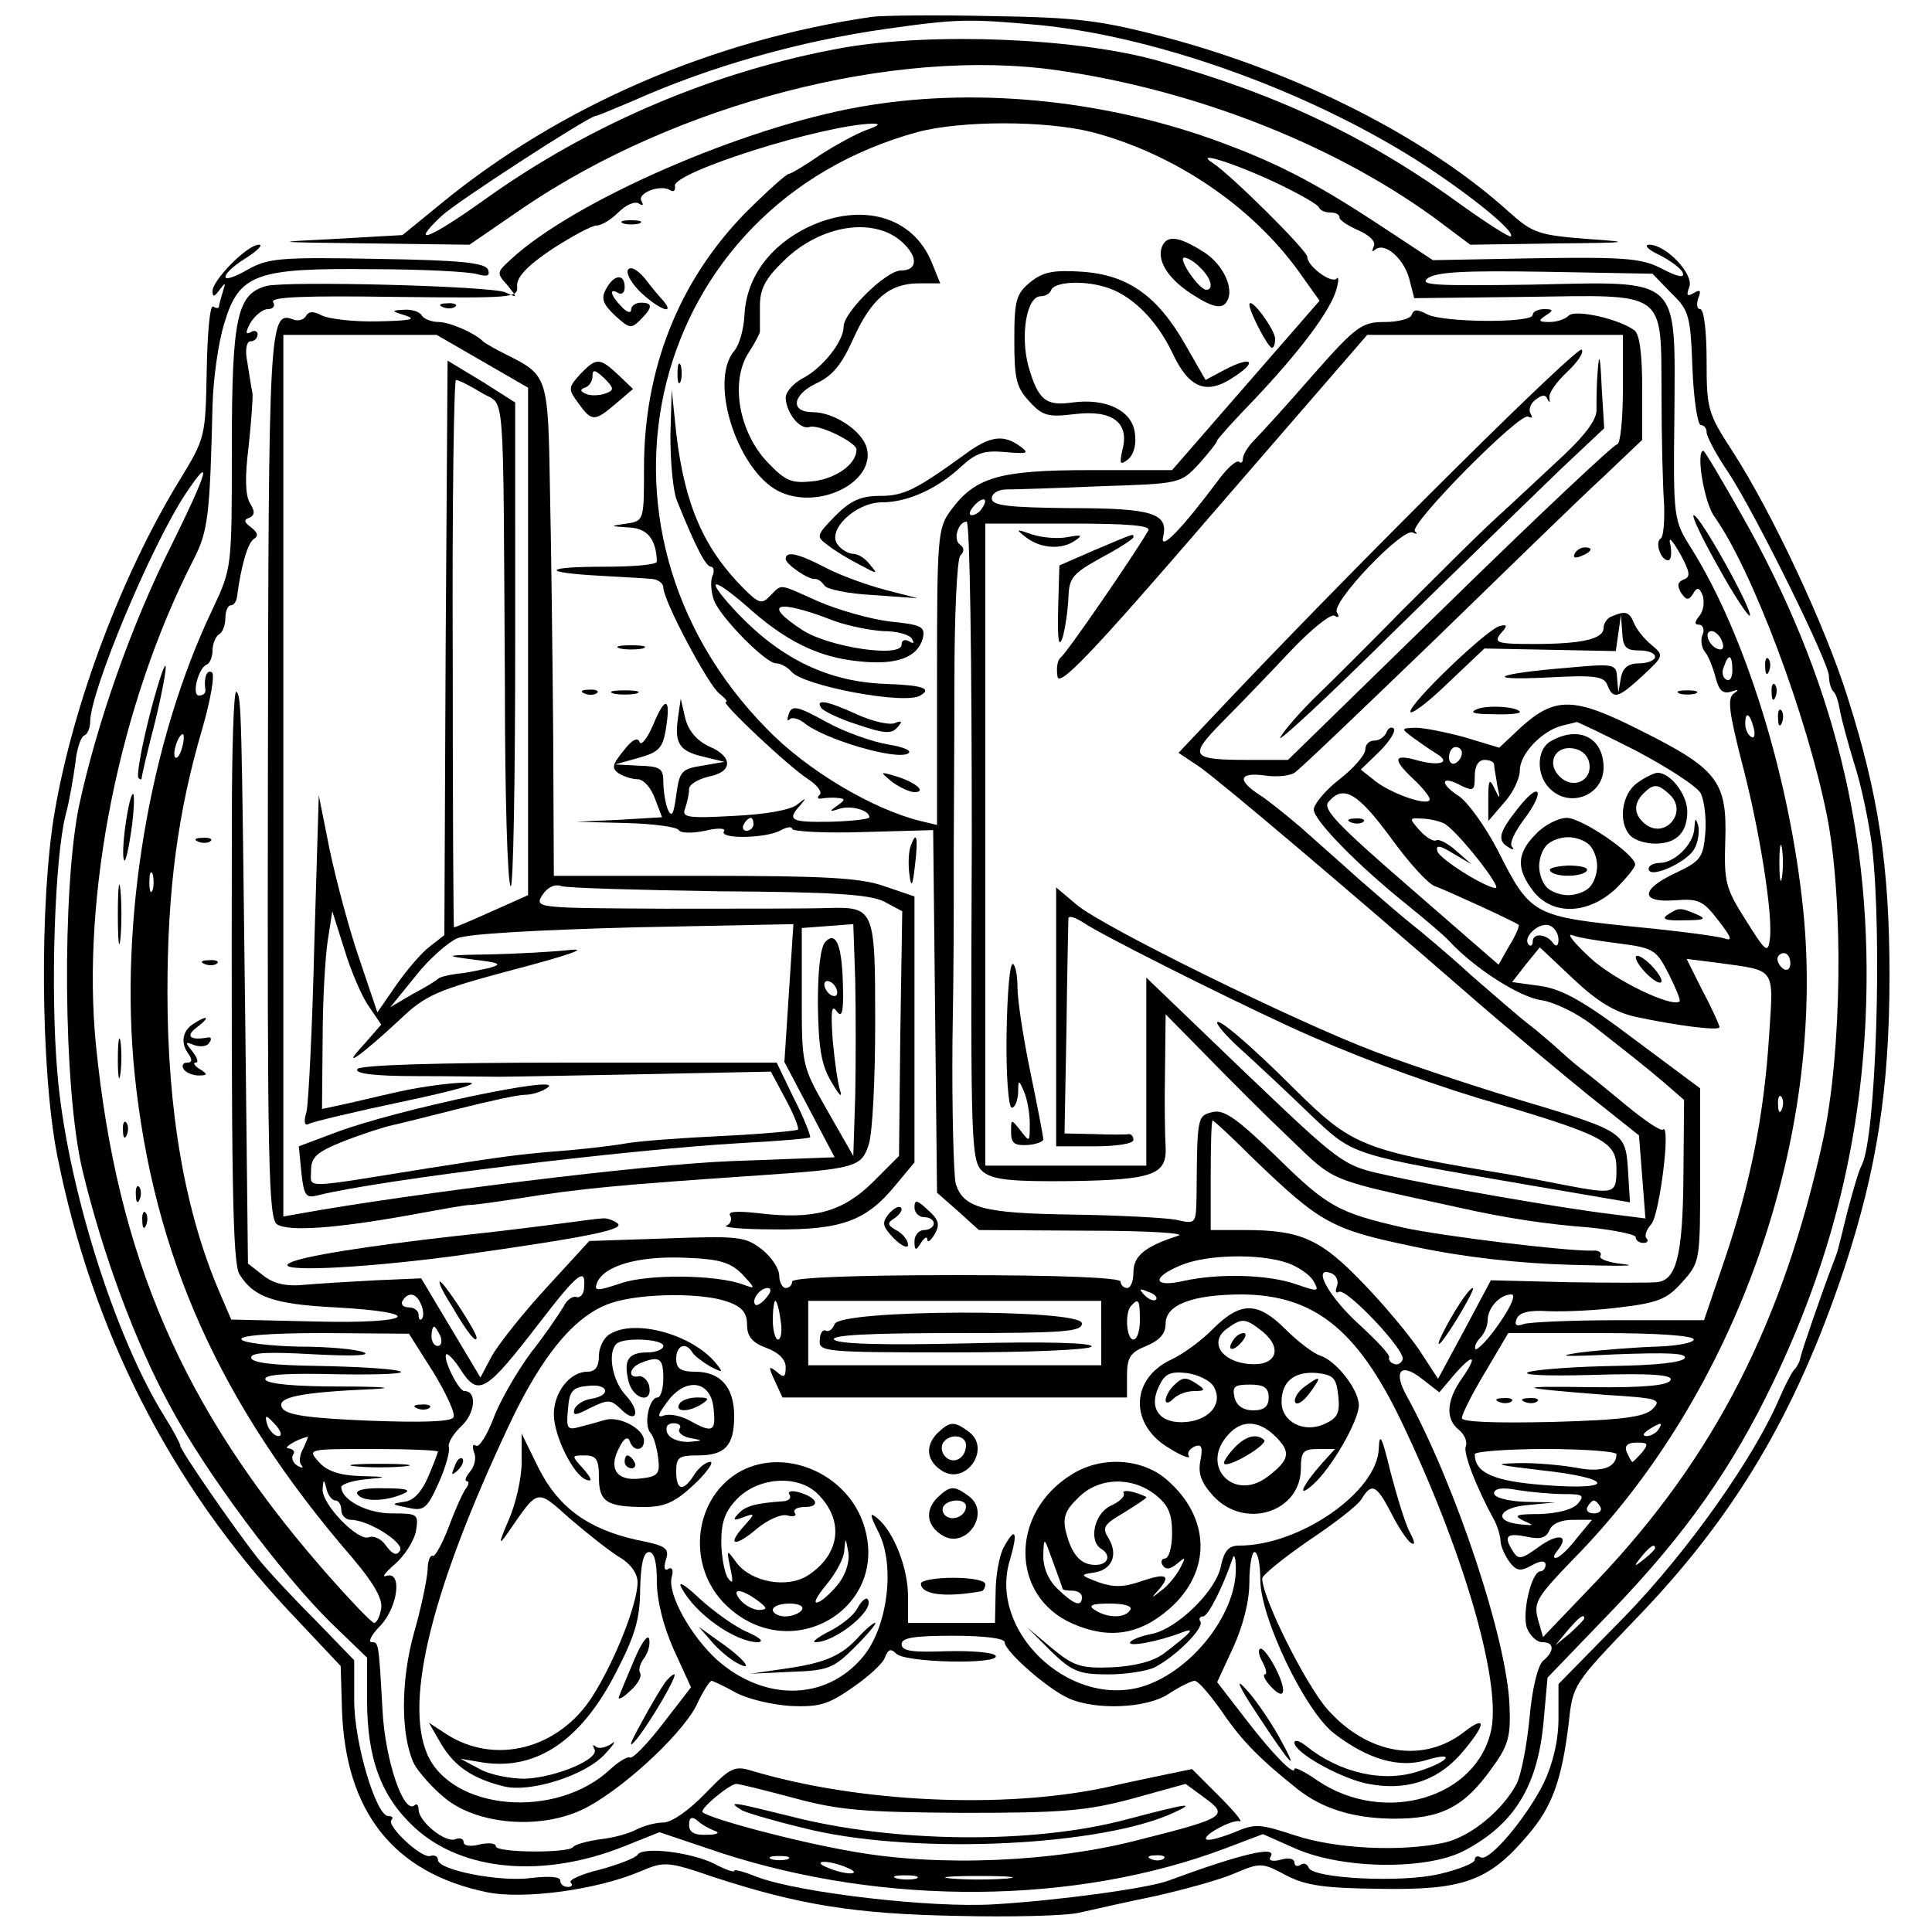 <svg version="1.0" xmlns="http://www.w3.org/2000/svg" viewBox="0 0 300 300">
    <path
        d="M135.5 2.6c-24.9 3.6-48.6 13.9-67 29l-6 4.9-10.5.6c-10.1.5-10 .5 5.2.7l15.7.2 8.3-5.7c23.8-16.2 57.7-25 82.9-21.4 21.8 3.1 44 11.9 59.8 23.8l4.4 3.3 13.1-.2c11.9-.1 12.3-.2 5-.7-7.5-.6-8.4-.9-12.1-4.2-12.7-11.5-32.6-21.6-53.3-27.1-10-2.6-13.5-3.1-27-3.3-8.5-.2-16.8-.1-18.5.1zm26 1.3c16.8 1.7 38 8.9 54.9 18.8 8.5 4.9 19.1 13.1 18.2 14-.2.2-3.5-1.9-7.3-4.6-14.8-10.8-28.9-17.5-47.6-22.7-12.5-3.5-34.8-4.4-48.7-2-19.6 3.5-39.2 11.7-55.9 23.7-8.4 6-11.7 7.3-6.5 2.4C71.1 31.2 91.5 18 92.5 18c.3 0 2.8-1.1 5.7-2.3 12.1-5.4 25.9-9.3 39.3-11.2 11.3-1.6 12.9-1.6 24-.6z"
        class="svg-elem-1" />
    <path
        d="M133.5 16.6c-18.2 3.2-44.4 14.6-54.2 23.7-2.2 2-2.2 2.1-.5 4 1.6 2 1.6 2-.3 1.1-2.3-1-33.7-1.8-37.1-1-4.6 1.2-5.4 4.9-5.4 25.2 0 18.5 0 18.6-2.9 24.8-9.9 20.6-14.6 48.6-12.2 72.3 2.9 28.3 13.3 51.5 33.9 75.3 3.2 3.8 4.6 6.2 4.4 7.7-.2 1.3-.7 2.3-1.1 2.3-.4 0-4.1-3.9-8.2-8.6-21.6-24.9-31.7-48.3-35-81.1-2.3-23.2 3.6-52.9 15.2-75.5C32.3 82.5 32.6 80 33 63c.1-4.1.9-9.8 1.8-12.7 2.3-7.8 4.9-8.7 23-8.5 7.9 0 15.3.4 16.4.8 1.5.4 1.9.2 1.6-.7-.4-1.1-4.2-1.5-17.2-1.7-15.3-.3-17-.1-20.2 1.7C36.5 43 35 43.5 35 43c0-.6 1.5-1.9 3.3-3 1.7-1.1 2.6-2 1.9-2-1.8 0-7.2 5.5-7.2 7.2 0 1 .3.9 1.1-.2.9-1.2 1-1.2.5.3-.3 1-.6 2.1-.6 2.3 0 .3-.4.3-.9 0s-.9 4.1-1 9.9c-.2 10.4-.2 10.5-4.3 17.2-8.9 14.6-16.4 34.5-19.3 51.3-2.4 13.9-2.2 40.4.4 53.5 5.4 27.1 17.5 50.9 35.9 70.6l8.1 8.6.2 6.7c.5 15.9 8 25.4 22.4 28.4 5.6 1.2 17.1-.3 23.9-3.2 3.8-1.6 4.2-1.6 11.5.9 13.2 4.3 21.8 5.7 37.7 6 8.3.2 16.9 0 19-.5 2.2-.5 7.5-1.7 11.9-2.6 4.4-1 9.9-2.5 12.2-3.5 4-1.7 4.3-1.7 8 .3 3.1 1.6 5.9 2 14.8 2.1 12.7.2 16.7-1.2 22.7-8.3 3.8-4.4 5.3-8.5 6.4-17.5.6-5.9.8-6.1 10.3-16 15.5-16 25-32.1 32.5-54.6 5-15.2 7-27.7 7-45.4 0-17-1.7-28.1-6.5-43.2-3.5-11.2-11.8-28.8-17.8-38.1-3.9-6-4.1-6.6-4.1-14.2 0-4.5-.4-8-1-8-.5 0-.6-.7-.3-1.7.5-1.2.3-1.4-.7-.8-1 .6-1.2.4-.7-.9.8-2-3.6-6.6-6.2-6.6-.9 0-.2.8 1.6 1.6 1.7.9 3.4 2.1 3.6 2.8.3.8-.8.6-3.1-.6-3.2-1.7-5.7-1.9-19.7-1.7l-16 .3-8.5-5.6c-10.2-6.7-16.1-9.7-25.8-13.2-17.5-6.2-37.3-8.1-54.7-5zm1 3.6c-1.6.6-4.9 2.4-7.2 3.9-2.3 1.6-4.5 2.9-4.8 2.9-.4 0-3.5 2.8-6.9 6.2C105.4 43.7 100 57.3 100 72.6c0 8.2 0 8.3-2.7 8.7-2.7.4-2.7.4.3.6 2.9.1 4.3 1.8 4.4 5.3 0 .5-3.7.8-8.2.8-9.5 0-9.9.9-.7 1.4 3.5.2 7.2.4 8.2.5.9.1 1.7.7 1.7 1.3 0 2.1 7 15.2 8.7 16.5.9.7 1.4 1.3 1 1.3-.9 0 9.7 10 12.8 12 1.4.9 2.2 2 1.8 2.4-.5.4-.3.7.2.6.6-.1 1.7-.2 2.5-.1 1.3.1 1.3.3 0 1.2-1.3.9-1.2 1 .3.5 1.8-.6 4.7.2 4.7 1.3 0 .3-2.7.6-6 .7-6.2.1-6.9-.2-4.7-2.6 1-1.2.9-1.2-.6 0-1.1.8-5.1 1.5-9.9 1.7-7.2.4-8 .2-7.4-1.2.3-.9.6-2.2.6-3 0-.7 1.4-1.5 3-1.9 3.8-.7 3.9-3.1.1-4.7-1.9-.9-3.2-2.4-3.7-4.4l-.7-3-.4 2.8c-.6 4.1.1 5.3 3.9 6.2l3.3.8-3.5.6c-3.2.5-3.5.9-4 4.6-.4 3-.7 3.5-1.3 2.2-.4-1-.7-3-.7-4.3 0-2.1-.5-2.4-3.7-2.5l-3.8-.2 3.6-1c3.2-.9 3.8-1.5 4.3-4.5.8-5-.1-5.2-2-.6-.9 2.1-1.9 3.3-2.1 2.6-.3-.8-1.2-.3-2.5 1.4-1.7 2.1-1.9 2.7-.7 3.5.8.5 2.1.9 2.9.9.9 0 2.1 1.3 2.7 3l1.1 2.9-6.7.4-6.6.3 7.7.2c4.2.1 7.9.6 8.2 1.1.3.5 2.1.5 4.1.1 2-.5 3.3-.4 2.9.1-.7 1.2 6.3 1.1 8.7-.1 1-.6 1.9-.7 1.9-.3 0 .4 4.9.7 11 .5l10.9-.3.3 28.1.3 28.2 3.3 2.9 3.2 2.9 16.8.1c9.6 0 15.6.4 14.1.8-5 1.6-6.9 3.1-6.9 5.6 0 1.4-.4 2.5-1 2.5-.5 0-1-.5-1-1 0-.6-9.2-1-25.5-1s-25.5.4-25.5 1c0 .5-.4 1-1 1-.5 0-1-.9-1-1.9 0-1.1-1.2-2.9-2.7-4.1-2.6-2-3.6-2.1-14.8-1.7l-12 .4-6.6 7.2c-3.6 3.9-7.4 8.7-8.5 10.6l-1.8 3.4-4.6-7.7-4.6-7.7-7 .3c-3.8.2-8.8.5-11.1.7-3 .3-4.9-.2-6.5-1.5l-2.3-1.8-.4-35.9c-.6-50.6-.6-52.1-1.4-52.9-.4-.4-.7 8.7-.7 20.2-.1 55.9.1 68.6 1.2 70.3 2.2 3.5 5.2 4.6 14.7 5.1 14.7.8 12.3 2.6-3 2.2l-13-.3-1.8-4.2C28.7 188.1 26 172.6 26 154c0-15.8 1.6-27.9 5.4-40.8 1.3-4.5 2-8.5 1.5-8.8-.8-.5-1.3.9-1 2.8 0 .5-.4.8-1 .8-1.2 0-.1-4.3 1.2-4.8.5-.2.9-1.2.9-2.2 0-1 .5-2.2 1-2.5.6-.3 1-1.5 1-2.6 0-1 .4-1.9.8-1.9.5 0 .9-.6 1-1.3.6-4.6 1.6-8.3 2.6-9 .8-.5.6-1-.4-1.8-1.1-.8-1.2-1.2-.3-1.5.9-.4.9-1 .1-2.3-.7-1.2-.8-4-.2-8.7.4-3.8.7-7.6.6-8.4-.2-.8-.5-3-.8-4.8-.4-1.9-.1-3.2.5-3.2s1.1-.5 1.1-1.1c0-.5-.5-.7-1.1-.3-.8.4-.8 0 0-1.5.7-1.1 1.9-2.1 2.7-2.1.8 0 1.2-.5.8-1.1-.4-.8 5-1 18.7-.8 18.6.2 19.4.2 19.2-1.7-.1-1.3 1.5-3.1 5.4-5.7 3.1-2 6.2-3.7 7-3.7.7 0 2.2-.9 3.3-2 1.2-1.2 2.6-1.8 3.2-1.4.6.4.8.3.4-.4-.7-1.2 2.9-2.6 4.4-1.7.6.4.9.1.8-.6-.5-2.1 22.9-9.5 30.7-9.7 1.3 0 1 .3-1 1zm35 .3c12.7 3.3 24.8 11.4 32.2 21.7l3.2 4.5-11.5 13.2L182 73h-12.8c-14.1 0-17.8 1.1-21.6 6.3-2 2.7-2.1 4.2-2.1 25.8v23l-2.5-.6c-7.4-1.8-17.6-7.8-23.9-14.3-31-31.5-18.4-81.3 23.4-92.7 6.8-1.8 19.8-1.8 27 0zm29.3 8.2c3.1 1.5 5.9 3.1 6 3.5.2.5 1 .8 1.8.8s1.4.3 1.4.8c0 .4 1.4 1.3 3 2 1.8.8 2.7 1.8 2.3 2.5-.3.7-.3.9.2.5 1.4-1.3 4.4 1.2 5.3 4.4l.8 3.1 17.3-.2c22.1-.3 21-1.2 21.1 15.3 0 6.6.2 14.3.4 16.9.1 2.6-.1 5-.5 5.3-1 .6 0 3.4 1.1 3.4.5 0 .6-1 .4-2.3-.4-1.5.1-1.1 1.5 1.3 1.5 2.8 1.7 3.6.5 4-.9.4-1 .9-.4 2 .8 1.2 1.2 1.3 1.9.2.6-1.1 1-1 1.5.3.3 1 .1 2.4-.5 3.1-.8 1-.8 1.4-.1 1.4.6 0 .9.7.6 1.5-.4.8-.2 2.1.4 2.8.5.6 1.2 2.4 1.6 3.9.5 2 1.1 2.6 2.4 2.2 1.2-.4 1.3-.3.4.3-1 .8-.7 2.9 1.2 10.4 2.8 10.5 5 24.3 4.4 27.9-.3 2.1-.7 1.7-3.7-3.1-3.2-5-3.4-6-3.2-12.4.3-9.2-1.2-11.1-13.2-17.1-10.3-5.2-13.2-5.3-18.6-.4l-3.3 3.1-5.3-1.6c-2.9-.8-6.4-1.5-7.7-1.5-2.3.1-2.3.1-.3 1.6 1.1.8 2.7 1.9 3.5 2.4 2.4 1.4.6 2-2.8 1.1-3.8-1.1-4.1-.3-.7 2.9 1.4 1.3 2.5 2.7 2.5 3.1 0 1.2-5.6-.7-8.3-2.7l-2.4-1.9 2.9-2.8c1.6-1.6 2.6-3.2 2.2-3.6-.4-.3-.9 0-1.1.6-.3.7-1.1 1.3-1.9 1.3-.8 0-1.4.6-1.4 1.4 0 .8-1.8 2.9-4 4.6-2.2 1.7-4 3.9-4 4.7 0 1.7 7 8.8 14.5 14.8 2.7 2.2 5.7 4.7 6.5 5.6 4 4.3 10.9 8.7 14.3 9.2 2.1.3 5.7 2.1 8 3.9 7 5.5 7.9 6.2 11.1 8.9l3.1 2.7-.1 11.9c-.1 12.3-1.1 16.2-4.2 16.4-.9.1-7.1.1-13.7 0l-12-.3-4.1 7.7-4.1 7.6-2.8-4.3c-1.6-2.4-5.5-7.1-8.8-10.5-6.6-6.9-9.7-8.3-18.4-8.3H188v-8.5c0-4.7.1-8.5.3-8.5.2 0 3 2.6 6.2 5.8 10.6 10.2 12.2 11.1 25.2 13.8 7.5 1.6 16.3 2.6 24.3 2.8 6.9.2 10.6.2 8.2-.1-2.3-.2-4-.8-3.7-1.3.3-.5-.3-.9-1.2-.8-4.2.1-23.7-2.3-29.5-3.6-10-2.3-11.7-3.2-19.7-11.1-6.1-5.9-8.1-7.3-9.9-6.8-2.3.6-2.3.7-2.4 13.1-.1 4.3-.1 4.3-3.2 3.6-1.6-.3-8.9-.7-16.1-.8-13.8-.2-16.9-1-18.1-4.8-.3-1.2-.6-11.2-.5-22.2.2-11.1.2-20.8.2-21.6v-8.5c0-3.9.1-15.3.1-25.5 0-10.5.4-19 .9-19.7.7-.7.6-1.3 0-1.7-1.2-.8-.3-3.6 1-3.6.5 0 .8 21.2.8 49.7-.2 48.2-.1 49.7 1.8 51.3 1.6 1.2 4.3 1.5 13.6 1.4 12.8-.2 14.9-1 14.7-5.3-.1-1.4-.2-6.7-.1-11.6l.1-9 6.4 6.5c3.5 3.6 9.3 9.4 13 12.9 7.1 6.8 5.5 6.1 26.1 10.6 7.1 1.6 13.5 2.6 20.3 3.1 3.9.4 7.2 1.1 7.2 1.5 0 .5.5.9 1.2.9.6 0 .8-.3.5-.7-.4-.3-.1-1.3.7-2.2 1.3-1.4 3.1-15.9 1.8-14.7-.3.3-2.8-1.4-5.6-3.7-2.8-2.3-5.7-4.7-6.4-5.2-.8-.6-2.4-1.9-3.7-3.1-1.2-1.1-3.4-3-4.8-4.1-1.5-1.1-5.6-4.7-9.3-7.9-3.6-3.3-7.8-6.8-9.2-7.9-1.4-1.1-5.1-4.3-8.2-7-3.1-2.8-7.2-6.4-9.1-8.1-2-1.7-4.7-3.9-6.2-4.9-3.6-2.3-3.4-3.6.6-3.1 1.8.3 3.9.1 4.7-.4.8-.5 10.4-9.7 21.5-20.4 11-10.7 22.8-22.2 26.3-25.4l6.2-5.9v-8c0-5.3-.4-8.4-1.2-9-2.4-1.8-9.2-3.3-10.2-2.3-.6.6-1.9 1-3 1-1.7 0-1.8-.2-.6-1 1.3-.8 1.2-1-.2-1-1 0-1.8.4-1.8.9 0 1.3-13.9 1.2-16.4-.1-1.5-.8-2.1-.8-2.4.1-.2.6-2.1 1.1-4.2 1.1-3.5 0-4.4.6-11.1 8.2-4 4.6-8.1 9.1-9.1 10.1s-1.8 2.3-1.8 2.9c0 .6-.3.8-.6.5-.4-.3-1.9 1-3.4 3.1-5.4 7.2-8.9 10.9-8.4 8.6.9-3.7-1.6-4.5-14.5-4.5-9.6-.1-12.1-.4-12.1-1.5 0-.8 1-1.4 2.3-1.4 1.2 0 7.8-.2 14.6-.5 12.4-.4 12.4-.4 15.3-3.5 1.5-1.7 2.8-3.3 2.8-3.6 0-.2 2.6-3.1 5.8-6.4 6.9-7.3 11.7-13.6 12.7-17 .4-1.4.4-2.2 0-1.7-.9.7-4.5-2-4.5-3.4 0-1-11.9-12.8-14.7-14.6-3.2-2.1 4.1.3 10.5 3.4zm60.7 16.8c2.8 2.7 3 3.5 3.3 11.7.2 4.8.8 8.8 1.3 8.8s.9.5.9 1.1c0 .7 1.5 3.5 3.4 6.3 4.2 6.4 15.6 29.5 15.6 31.6 0 .9.3 2 .7 2.4.4.3.8 1.7 1 2.9.2 1.2 1.2 4.9 2.2 8.2 1.1 3.3 2.3 9.1 2.8 13 1.6 14 .6 45.1-1.6 49.4-.5.9-1.4 4.1-2.2 7.1-1.7 6.9-1.5 6.2-2.2 8-1.8 4.7-4.9 13.7-5.1 14.7-.1.7-.6 1.6-1 2-.4.4-1.4 2.4-2.2 4.2-3.9 9.3-14.3 24-24.1 34.1L242 261.5v5.3c0 3.4-.8 6.9-2.3 10.1-2.7 5.4-8.5 12.3-9.8 11.5-.5-.3-.9-.1-.9.4s-2.5 1.5-5.5 2.2c-5.9 1.4-19.7.7-20.3-1-.2-.6-.8-.8-1.3-.4-.5.3-.9.1-.9-.4 0-.6-1-.8-2.2-.4-1.3.3-1.9.1-1.5-.5 1.1-1.8-4.7-.4-15.8 3.7-3.1 1.2-17.1 3.1-27.1 3.7-9.9.6-30.2-1.8-36.7-4.2-2-.8-3.7-1.3-3.7-1 0 .3-1.4-.2-3.1-1.1-3.6-1.8-11.1-2.7-11.9-1.4-.3.5-2.9 1.5-5.8 2.3-2.9.7-4.9 1.6-4.6 2 .4.4.2.7-.4.7-.7 0-1.2-.4-1.2-1s-1.8-.7-4.4-.4c-4.8.7-14.6-1.2-14.6-2.8 0-.6-.6-.8-1.2-.6-1.4.4-6.9-4.8-6-5.6.3-.4.1-.6-.5-.6-1.9 0-5.3-11.4-5.3-17.9v-6.3l-6.2-6.4c-3.5-3.5-7.5-7.8-8.9-9.6-3.6-4.6-11.9-16.6-11.9-17.3 0-.3-1-2.2-2.3-4.3-7.9-12.5-15.4-36.5-16.8-53.7-1.1-12.8-.4-33.4 1.3-40 .6-2.2 1.2-5.8 1.5-8 .2-2.2.9-4.2 1.4-4.3.5-.2.9-1.2.9-2.1 0-4.7 9.4-27.2 14.8-35.4 4.4-6.6 3.4-3.3-2.2 8-6.1 12.1-11.5 27.4-14.3 40.3-2.7 12.9-2.5 44.1.5 56.7 3.1 12.9 8.2 26.8 13.7 36.8 5.6 10.4 17.2 25.9 24.9 33.5l5.6 5.4v6.6c0 9.1 2.2 15 7.4 19.8 7.4 6.8 20 7.9 32.5 2.9l5.5-2.2 9.5 3.2c25.5 8.3 55.1 8.1 78.4-.7l5.8-2.2 5.2 2.3c7.4 3.2 20.5 3.3 26.2.2 7.7-4.1 11.3-10 12.2-20.1l.6-6.7 10.2-10.6c11.3-11.8 18.5-22 24.9-35.4 8.8-18.4 13.4-36.6 14.3-56.5 1.2-28-4.9-52.8-19.4-78.3-3-5.3-5.6-9.7-5.8-9.7-1.2 0 .1 8 1.7 10.2 5.9 8.3 14.4 31 17.5 46.5 2.6 13.3 2.3 36.7-.6 50.2-6.2 28.4-16.9 49.3-34.9 68.3l-8.6 9-.8-2.8c-.7-2.6-.1-3.5 5.6-9.4 25.1-25.5 39.2-65.3 35.6-100.7-2.1-20.6-9-42.8-17.4-56.2-2.7-4.3-2.8-4.5-2.6-20.5.1-22 1.3-20.9-22.4-20.4-14.7.2-17.3.1-15.9-1 1.4-1 5.9-1.2 18.3-1l16.6.3 2.9 3zm-7.5 15c0 4.7-.4 8.5-.9 8.5s-12.2 11-26 24.5L200 118h-5.9c-9.3 0-9.6-.5-4.3-5.9 2.6-2.6 7.3-7.5 10.5-10.9 3.2-3.4 6.3-5.9 6.9-5.6.7.4.8.2.4-.5-1-1.5 10.3-13.3 11.8-12.4.6.3.8.2.3-.2-.9-1.1 16.4-18.6 17.6-17.8.6.3.7.1.4-.4-.4-.6-.1-1.6.7-2.2 1-.8 1.6-.9 1.9-.1.3.6.4.5.3-.2-.2-.7 1.1-2.5 2.7-4 1.7-1.6 2.7-3.1 2.3-3.5-.6-.7-32.9 31.3-53.9 53.4l-8.7 9.2 3.3 2.2c3.5 2.5 22.5 18.6 40.9 34.6 6.4 5.6 15.2 12.9 19.5 16.4l7.8 6.2.5 6.4.5 6.5-5.5-.7c-7.5-.9-27.1-4.3-35-6.1-6.5-1.4-6.8-1.7-21.8-16L178 151.8V181h-25V81.3h13c9.3 0 12.8.3 12.3 1.1-2.4 4.1-12.8 19.2-13.6 19.7-.5.4-.7 1.6-.5 2.9.2 1.8 4.9-3 24.2-25.4L212.3 52H252v8.5zm-99.5 18.4c-.3.6-1.1 1.1-1.6 1.1s-.4-.6.3-1.4c1.4-1.6 2.4-1.3 1.3.3zm114.9 20.7c.4 1 .1 1.4-.6 1.2-1.5-.5-2.3-2.8-1-2.8.5 0 1.3.7 1.6 1.6zm1.6 4.5c0 1.1-.4 1.8-1 1.4-.5-.3-.7-1.2-.3-2 .7-2.1 1.3-1.9 1.3.6zm3.3 8.9c.3 1.1.1 1.8-.4 1.4-.5-.3-.9-1.2-.9-2 0-2 .7-1.7 1.3.6zm-18.2 3.6c4.9 2.6 9.4 5.5 10 6.6.5 1 .9 3.8.7 6.1-.3 3.8-.7 4.4-4.5 6.2-5.6 2.6-5.7 4.7-.2 4.3 3.7-.3 4.4.1 6.7 3.1 2.1 2.7 2.3 3.3.9 2.8-.9-.3-6.8-1.1-13-1.7-16.8-1.7-17-1.8-22.2-12.1-1.9-3.6-4.6-7.4-6-8.3-3.1-2-2.7-3.3.4-1.6 1.9.9 2.1.8 2.1-1.5 0-1.6.6-2.5 1.5-2.5.8 0 1.5.3 1.5.7 0 .5.3 1.9.5 3.3.5 2.2.4 2.2-.4.5-.8-1.7-1-1.5-1 1.5v3.5l2.4-2.8c1.4-1.5 2.5-3.8 2.5-5.1 0-2.5 3.4-6.1 6.5-6.9 1.1-.3 2.2-.5 2.3-.6.2 0 4.4 2 9.3 4.5zM28.3 116c-.3 1.2-.8 1.9-1.1 1.6-.5-.6.5-3.6 1.2-3.6.2 0 .2.9-.1 2zm198.7.9c0 .6-.4 1.3-1 1.6-.5.3-1-.1-1-.9 0-.9.5-1.6 1-1.6.6 0 1 .4 1 .9zM215.9 130c2.8 3.9 5.9 7.3 6.9 7.6 1.7.6 12.4 5.5 13 6 .2.1-.4 1.6-1.4 3.2l-1.7 3-13.8-12c-11.3-9.8-13.6-12.2-12.6-13.3 2.3-2.7 4.5-1.4 9.6 5.5zm-98.9-2c0 .5-.5 1-1.1 1-.5 0-.7-.5-.4-1 .3-.6.8-1 1.1-1 .2 0 .4.4.4 1zm107.1-.2c1.8.7 9.4 10.3 8.1 10.1-1.8-.2-8.6-4.5-9-5.7-.3-1 .3-1 2.4.3l2.9 1.7-2.4-2.1c-1.2-1.1-2.7-1.9-3.1-1.6-.4.2-1.5-.4-2.5-1.5-1.7-1.9-1.7-2 .1-1.9 1 0 2.6.3 3.5.7zm52.6 8.4c-.2 1.3-.4.3-.4-2.2s.2-3.5.4-2.3c.2 1.3.2 3.3 0 4.5zm-253 2c-.3.7-.5.2-.5-1.2s.2-1.9.5-1.3c.2.7.2 1.9 0 2.5zm218.3 7.7c0 .9-.3 1.2-.8.6-1-1.5-3.2-1.7-3.2-.3 0 .6-.3.8-.6.5-1.1-1.1 1.6-3.6 3.2-3 .8.3 1.4 1.3 1.4 2.2zm9.4.6c5.4.7 5.8 1 7.7 4.7 1.1 2.2 1.9 4.1 1.7 4.3-1.2 1-10.1-3.3-13.8-6.7-2.5-2.3-3.8-3.9-2.9-3.6.9.4 4.2.9 7.3 1.3zm2.6 11.4c6.6 1.4 13 2.2 13 1.6 0-.3-1.1-2.8-2.6-5.6l-2.5-5 4.8.6c9.2 1.3 8.7.5 8 11.4-.8 12.4-2.9 22.9-6.9 34.7l-3.2 9.4h-13.2c-7.3 0-14 .3-14.8.6-1.1.4-1.5.2-1.1-.8.4-1 1.9-1.4 4.9-1.2 2.4.1 7.4-.1 11.2-.6 5.9-.7 7.3-1.3 9.6-3.9 2.8-3.1 2.8-3.3 2.8-16.6V169l-10.2-7.6c-7.8-5.9-11.2-7.8-14.6-8.3l-4.4-.6 2.1-2.7 2.2-2.7 5.2 4.9c3.7 3.5 6.5 5.2 9.7 5.9zm24-8.3c0 .8-.4 1.2-1 .9-.5-.3-1-1-1-1.6 0-.5.5-.9 1-.9.6 0 1 .7 1 1.6zm-1.3 22.6c-.3.8-.6.5-.6-.6-.1-1.1.2-1.7.5-1.3.3.3.4 1.2.1 1.9zm-161.4 25.7c2 2.2 2.1 2.3.2 1.6-4.2-1.6-15-1.7-19.2-.2-3.6 1.2-4.1 1.2-3.6-.1 1.1-2.7 6.5-4.2 13.6-3.9 5.5.2 7.1.7 9 2.6zm84.6-1.8c1.7.6 3.6 1.9 4.1 2.9.9 1.6.7 1.6-2.8.4-4.3-1.5-12-1.7-17.4-.5-4.7 1.1-5.1-.5-.5-2.4 3.9-1.7 12.2-1.9 16.6-.4zm7.7 3.6c-.3.8-.2 1.2.3.9 1.1-.7 10.4 9.1 9.9 10.5-.2.6-.8.9-1.3.7-.6-.2-.9-.6-.8-1 .2-.4-1.9-2.6-4.5-5-4.8-4.3-7.6-9.3-4.5-8.1.8.3 1.2 1.2.9 2zm-116.9.2c0 1-.6 1.7-1.2 1.5-.5-.2-1.5.4-2 1.5-.6 1-2.8 4.3-5.1 7.2-2.2 3-4.8 7.5-5.8 10.2-1 2.6-2.2 4.5-2.7 4.2-.5-.4-.6.1-.3 1 .4.8.1 2.2-.6 3-.7.8-.9 1.5-.5 1.5s.3.6-.2 1.2c-.5.7-1.7 3.4-2.7 6.1-1 2.6-2.1 4.5-2.4 4.3-.4-.2-.8.8-.8 2.2-.1 1.5-1 5.9-2.1 9.7-2.1 7.5-2.1 16 0 20.4.7 1.3 2.9 3.8 4.9 5.4 5 4 14.4 4.8 21 1.8 5.7-2.6 15.4-11.4 17.9-16.2 1-2.2 2.1-3.9 2.4-3.9.2 0 1.9.8 3.7 1.8 1.8 1 5.6 1.9 8.5 2.1 4.4.2 5.9-.2 9.6-2.8 2.5-1.7 4.8-3.8 5.1-4.7.5-1.3.9-1.5 1.8-.6 1.4 1.4 16.2 1.7 15.4.3-.3-.5-3.7-.8-7.6-.7-5.3.2-7 0-7-1.1 0-1 2-1.3 8-1.3 4.8 0 8 .4 8 1 0 1.4 6.6 7.2 9.9 8.7 4.2 1.9 12.2 1.6 15.6-.7 1.7-1.1 3.5-2 4-2 .6 0 2.5 2.3 4.4 5 2.9 4.3 6 7.4 11.7 11.9 3.7 2.9 8.4 4.4 14.4 4.5 7.7.1 11.3-1.7 15.7-7.9 2.5-3.4 2.9-4.9 2.7-9.5-.3-10.2-8.4-34.5-16-48.3-2.1-3.8-.9-5.2 2.4-2.6l2.7 2.1 2.2-2.6c3-3.5 3.9-3.3 1.4.3-2.5 3.5-2.7 6.4-.6 8.1.9.7 1.4 1.9 1.1 2.6-.4 1 1.5 6.1 4.5 11.6.5 1 .9 2.4.9 3.1 0 .7.6 2.1 1.3 3.1 1.1 1.5 1.7 1.7 3.5.7 1.4-.8 2.2-.8 2.2-.1 0 .5-.4 1-.8 1-1.4 0-2.9 6.5-2.1 8.8.5 1.2 1.5 2.2 2.4 2.2 1.9 0 1.9 1.4.1 2.9-.8.7-1.7 4.3-2.1 8.9-.4 4.2-1.3 8.8-2 10.2-2.2 4.1-7 8.1-11.1 9.1-6.7 1.5-17 1-23.3-1.1-5.5-1.8-6.2-1.9-9.6-.4-2.1.8-3.9 1.3-4.2 1-.6-.6 4-3.1 5.2-2.8.6.2-.9-1.6-3.2-3.9l-4.2-4.2-5.3 1.1c-2.9.6-6.6 1.4-8.3 1.8-15.8 3.3-37.9 2.3-54.3-2.5-3.2-1-3.6-.8-7.7 3.4-2.5 2.6-5.2 4.5-6.5 4.5-1.2 0-3 .5-4.2 1.1-1.1.6-3.6 1.3-5.6 1.5-2 .3-3.9.8-4.2 1.2-.7 1-12 .9-12-.1 0-.5-1.1-.6-2.5-.3-1.4.4-2.5.2-2.5-.3 0-.6-.6-.8-1.3-.5-1.6.6-5.7-2.8-5.7-4.6 0-.7-.3-1-.6-.7-1.7 1.6-4.6-7-5-14.7-.6-10.7-.6-10.6-1.7-10.6-.6 0 0-1.2 1.4-2.6 2.7-2.9 3.4-8.5.9-7.7-.8.3-.2-.5 1.3-1.8s3-3.6 3.3-5.2c.4-2.6.3-2.7-3.8-2.7-3.8 0-7.8-2.1-7.8-4.1 0-.4 1.7-1 3.8-1.2 3.5-.3 3.5-.4-.9-.5-3.2-.1-5.2-.8-6.4-2.2-1.8-2-1.7-2 8.3-2 5.6 0 10.2.2 10.2.4s-.7 2-1.5 3.9c-1 2.3-2.2 3.7-3.7 3.9-2.1.3-2.1.4.5.9 2.5.6 3 .2 4.8-3.8 1.1-2.4 1.8-5 1.6-5.6-.2-.6.7-2.1 2-3.3 2.1-2 2.4-5.4.4-5.4-.9 0-3.4-5.1-2.8-5.7.2-.2 1.2.8 2.1 2.2 2.9 4.5 3.9 3.9 12.6-7.4 5.7-7.4 7-8.4 6.7-5.2zm28.3 1.6c-.7.9-1.5 1.3-1.7 1.1-.7-.7.7-2.6 1.9-2.6.6 0 .6.6-.2 1.5zm60.5.3c-.3.3-1.1 0-1.8-.7-.9-1-.8-1.1.6-.5 1 .3 1.5.9 1.2 1.2zm-114.1.8c.4.9.4 1.9.1 2.2-.3.3-.5 0-.5-.6 0-.7-.7-1.2-1.6-1.2-.8 0-1.2-.5-.9-1 .9-1.5 2.2-1.2 2.9.6zm47.5-.5c2.3.8 3.1 1.7 3.1 3.6 0 1.8.8 2.8 3 3.6 1.9.7 3 1.8 3 3 0 1.6-.3 1.7-1.4.7-1.3-1-1.3-.8-.3 1.4l1.2 2.6H175v-3.4c0-2.8.5-3.6 3-4.6 2.1-.9 3-1.9 3-3.5 0-2.9 4.2-4.5 11.9-4.5 11.1.1 17.8 5.4 24.6 19.5 9.7 20.2 15.5 40.2 14.1 47.9-2.1 10.8-16.6 15.1-27 8.1-2-1.4-3.6-2.2-3.6-1.8 0 1.1-3.3-2.2-7.6-7.8l-4.4-5.7 2.5-5.4c1.5-3.3 2.5-7.1 2.5-10.1 0-2.6.4-4.7.8-4.7.5 0 .9 1.9.9 4.3 0 5.9 7 20.5 11.5 23.9 5.2 4 10.1 5.4 14.3 4.1 4.6-1.4 3.6.2-1.1 1.7-5.5 1.9-12.4.3-17.6-3.9-1-.8-1.8-1-1.8-.5 0 1.5 6.7 5.3 11 6.3 6 1.3 11-.2 14.8-4.5 3.9-4.5 4.2-6.3.6-3.5-6.4 5-15 3.6-21.3-3.5-3.4-3.9-10.1-17.3-10.1-20.3 0-.5 3.2-3.1 7.1-5.8 3.9-2.6 7.7-5.5 8.3-6.5 1.6-2.6 2.3-2.3 4.6 2.1 1.1 2.2 2.5 4.3 3.1 4.7.7.4.6-.2-.2-1.7-.7-1.3-2-5.6-3-9.4-1.3-5.4-1.7-6.2-1.8-3.6-.2 6.7-12.2 15.1-21.7 15.1-1.6 0-2.3.8-2.8 3.1-.7 3.9-6.8 9.8-10.7 10.6-1.6.3-3.2.9-3.4 1.3-.5.8 4.4-.1 8-1.5 2.3-.9 1.5 0-2.7 3.2-1.7 1.3-4.5 2-8.1 2.2-4.9.2-6-.2-9.4-3l-3.8-3.2 3.7 3.7c3.3 3.2 4.4 3.6 8.9 3.6 2.7 0 6-.5 7.2-1.1 3.3-1.7 7.7-6.1 7.1-7.1-.3-.4-.1-.8.4-.8.8 0 3.1-4.6 4.6-9 .2-.8.5-.2.5 1.5.1 7.3-7.2 16.4-14.9 18.5-11.3 3-23.5-8.9-20.2-19.7 1.3-4.4.9-5.4-.9-2.1-.7 1.2-1.3 4.4-1.3 7l-.1 4.8H141v-4.1c0-4.4-2.2-10-4.7-12.1-1.3-1.1-1.3-.7.1 2.1 2.7 5.2 1.4 15.1-2.6 19.6-5.7 6.6-15.1 6.7-22.4.3-4.1-3.7-7.8-10.3-7.1-12.9.3-1.1.1-1.6-.5-1.3-.6.4-.8-.1-.4-1.4.6-1.8 0-2.2-4.6-3.1-7.5-1.7-12.1-5-15.2-11.2l-2.6-5.3v4.5c0 2.4-.9 6.4-2 8.9-1.6 3.7-1.6 4.1-.2 2.1 4.9-7.1 4.4-7 9.8-2.2 2.7 2.3 6.1 5 7.6 5.9 1.7 1 2.8 2.5 2.8 3.9 0 3.3-3.5 12.2-7 17.7-5.2 8.2-15.2 10.8-22.8 5.8l-2.6-1.7 1.9 3.3c2.1 3.5 4.9 5.4 9.8 6.6 4.2 1 12.8-1.8 15.7-5.1 1.4-1.5 1.8-2.2.9-1.5-.9.6-2 .8-2.4.4-.5-.4-.5-.2-.2.4.9 1.5-5.9 4.4-10.8 4.6-2.2 0-5.4-.6-7-1.5l-3-1.6 3.6.6c8.3 1.2 15.2-3.5 20.6-14.1 2.9-5.6 3.7-8.3 3.7-12.8.1-3.9.5-5.8 1.4-5.8.8 0 1.2 1.6 1.2 4.6 0 2.9 1 6.9 2.6 10.5l2.7 5.9-4.4 5.7c-2.4 3.1-4.7 5.5-5.1 5.2-.3-.2-1.7.6-3 1.8-8.4 7.9-24.7 6.5-28.5-2.4-3.5-8.4.8-25.6 12.7-50.9 5.2-11.1 10.4-17.3 16-19.1 4.6-1.5 13.9-1.6 17.9-.2zm119.9 3.4c-1.7 2.5-3.4 4.2-3.7 4-.2-.3.1-1.1.7-1.7.7-.7 1.2-1.9 1.2-2.8 0-1.9 1.9-4 3.7-4 .7 0 0 1.8-1.9 4.5zm-111.6-.5c.3 1.6.1 3-.4 3-.4 0-.8-1.4-.8-3 0-1.7.2-3 .4-3s.6 1.3.8 3zm49.8 2v5h-45.5v-10H171v5zm6-2c0 1.6-.4 3-1 3-1.1 0-1.4-4.3-.3-5.3 1.1-1.2 1.3-.8 1.3 2.3zm-108.6 2.5c.3.8.1 1.5-.4 1.5-.6 0-1-.7-1-1.5s.2-1.5.4-1.5.6.7 1 1.5zm-1.1 5.6c2 3.3 3.5 6.5 3.1 7-.4.7-5.3.8-13.2.5-9.6-.4-12.8-.9-13.4-2-.9-1.6 2.5-2.4 14.2-2.9 3.6-.2 1.3-.4-5-.4-7.3 0-11.5-.4-11.8-1.1-.2-.8 3.3-1 11.5-.8 6.5.1 10.7-.1 9.3-.5-1.4-.4-7.1-.7-12.7-.8-7.1-.1-10.3-.5-10.3-1.3s2.7-.9 9.8-.5c5.7.3 8.9.2 7.7-.3-1.1-.5-5.7-.9-10.2-.9-4.5-.1-8.5-.6-8.8-1.1-.4-.6 4.1-1 12.7-1l13.3.1 3.8 6zM263 208c0 .5-2.6 1-5.7 1.1-3.2.1-8.5.5-11.8.9-4.3.6-2.8.7 5.4.3 8-.3 11.1-.2 10.7.6-.5.7-4.7 1.1-10.9 1.2-5.6.1-11.5.5-13.2.9-1.7.5 2.3.7 9.7.5 9.4-.3 12.6 0 12.2.8-.3.8-4 1.2-12.2 1.1-12.5-.2-12 .1 2.2 1.2 8.1.5 8.7.7 7.2 2.2-1.2 1.2-4.5 1.7-15.6 2-9.1.2-14 0-14-.6s1.6-3.8 3.6-7.1l3.6-6.1h14.4c8.9 0 14.4.4 14.4 1zM43 221.5c.7.9.8 1.5.2 1.5-.5 0-1.2-.7-1.6-1.5-.3-.8-.4-1.5-.2-1.5s.9.7 1.6 1.5zm214.5.5c-.3.5-1.2 1-1.8 1-.7 0-.6-.4.3-1 1.9-1.2 2.3-1.2 1.5 0zm-210.4 2.9c-.6 1-.7 2.2-.3 2.6.4.5.1.5-.6.1s-1-1.2-.7-1.7c.4-.5 0-.9-.7-1-1 0 1.2-1.4 3-1.8.1-.1-.2.7-.7 1.8zm207.9.6c-.7.8-1.4 1.5-1.5 1.5-.2 0-.5-.7-.9-1.5-.4-1 .1-1.5 1.6-1.5 1.7 0 1.8.2.8 1.5zm-4 .3c0 2.1-2.3 2.9-6.3 2.1-2.3-.4-6.4-.8-9.2-.7-3.9.1-3 .3 3.8 1.1 11.3 1.2 11.8 3.2.5 2.3-7.9-.6-10.8-1.9-10.8-4.8 0-.4 5-.8 11-.8 6.1 0 11 .4 11 .8zM52.1 233c.5 0 .9.7.9 1.5s.7 1.5 1.5 1.5c2.7 0 8.4 3.6 7.6 4.8-.5.8-1.1.6-2.1-.7-.7-1.1-1.9-1.7-2.7-1.4-1.7.7-7.3-5.1-7.2-7.4.1-1.7.2-1.7.6-.1.2 1 .9 1.8 1.4 1.8zm190.8-1c2.9 0 3.2.2 2.1 1.5-.8.9-3.1 1.5-5.9 1.6-3.6 0-4.2.2-2.6 1 1.8.8 1.8.8-.4.6-4.3-.4-3.5-2.6 1.1-3l4.3-.4-4.7-.1c-2.8-.1-4.8-.7-4.8-1.3 0-.8 1.3-1 3.8-.5 2 .3 5.2.6 7.1.6zm5.6 2c.3.5-.1 1-1 1s-1.3-.5-1-1c.3-.6.8-1 1-1 .2 0 .7.4 1 1zm-3.7 4.9c-1.3 1.7-2.7 3-3.2 3-.5.1-.3-.5.3-1.2 1.9-2.4 0-2.7-3.1-.4-2.5 1.8-3 1.9-3.8.7-1.6-2.5-1.1-3 2-2.4 2.2.5 3.1.2 3.6-1 .4-1 1.8-1.6 3.6-1.6h3l-2.4 2.9zm12.2 1.5c0 .2-.8 1-1.7 1.7-1.6 1.3-1.7 1.2-.4-.4 1.3-1.6 2.1-2.1 2.1-1.3zm-11 10.9c0 .2-1 1.2-2.2 2.3l-2.3 1.9 1.9-2.3c1.8-2.1 2.6-2.7 2.6-1.9zm-122.7 27.9c7 1.9 10.8 2.2 26.2 2.3 15.5 0 19.2-.3 26.3-2.2l8.3-2.3 3 2.2c3.7 2.7 3.2 3.1-9.9 6.4-13.6 3.6-31.5 4.3-44.8 1.9-8.8-1.5-22.2-5.1-23.3-6.1-.5-.5 4.1-4.3 5.2-4.4.5 0 4.5 1 9 2.2zm-12.3 5.1c.9.3.3.6-1.2.6-2 .1-2.8-.4-2.8-1.5 0-1.2.4-1.4 1.3-.7.6.6 1.9 1.3 2.7 1.6zm11.3 4.4c-.7.2-1.9.2-2.5 0-.7-.3-.2-.5 1.2-.5s1.9.2 1.3.5zm58.4-.1c-.3.3-1.2.4-1.9.1-.8-.3-.5-.6.6-.6 1.1-.1 1.7.2 1.3.5zm-49.2 1.4c1.3.5 1.4.9.5.9-.8 0-2.4-.4-3.5-.9-1.3-.5-1.4-.9-.5-.9.8 0 2.4.4 3.5.9zm10.8 1.7c-.7.2-2.1.2-3 0-1-.3-.4-.5 1.2-.5 1.7 0 2.4.2 1.8.5zm14 0c-2.4.2-6.2.2-8.5 0-2.4-.2-.5-.4 4.2-.4s6.6.2 4.3.4z"
        class="svg-elem-2" />
    <path d="M96.8 34.7c.6.2 1.8.2 2.5 0 .6-.3.1-.5-1.3-.5-1.4 0-1.9.2-1.2.5z" class="svg-elem-3" />
    <path d="M97.5 41.9c-.3.6.6 2.2 2.1 3.6 2.8 2.6 5.3 3.5 3.4 1.2-.6-.6-1.9-2.2-2.9-3.5-1.2-1.4-2.2-1.9-2.6-1.3z"
        class="svg-elem-4" />
    <path
        d="M94.1 44.9c-.8 1.4-.5 2.3 1.4 4.1 2.2 2 2.5 2.1 3.9.7 2-2 2-2.7.1-2.7-.8 0-1.5.5-1.5 1.1 0 .6-.7.4-1.5-.5-1.7-1.7-2-3-.5-2.1.6.3 1-.1 1-.9 0-2.2-1.7-2-2.9.3z"
        class="svg-elem-5" />
    <path d="M68.8 47.7c.7.3 1.6.2 1.9-.1.4-.3-.2-.6-1.3-.5-1.1 0-1.4.3-.6.6z" class="svg-elem-6" />
    <path
        d="M47.5 49.1c-.4.6-1.3.8-2 .5-3.7-1.4-3.8.7-3.9 71-.1 59.8.1 68.6 1.4 69.5 1.8 1.2 9.4.6 20.5-1.4 4.4-.8 8.7-1.6 9.5-1.6.8 0 4.2-.5 7.5-1 9.9-1.6 15.6-2.1 37.5-3.6 14.9-1 15.8-1.3 16.9-4.8.6-1.8 1-10.3 1-18.9 0-17.9-.1-18-7.6-17.8-2.6.1-13.9.1-25.1.1-19.9-.1-20.2-.1-19-2.1.8-1.2 1.9-1.8 3-1.4 1 .3 12 .6 24.6.8 17.7.1 23.3.5 25.5 1.6l2.8 1.5-.3 19-.2 19-4.1 4.1c-4.7 4.6-9.1 5.8-17.6 4.8-3.5-.4-5-.3-4.5.4.3.6 0 1.3-.6 1.5-.7.3 2.7.6 7.5.6 10.3.1 14.2-1.3 18.7-6.8l3-3.6v-41.3l-4.7-1.6c-3.7-1.3-9.3-1.6-28-1.6H86l-.1-21.8c-.1-11.9-.3-29.1-.5-38.1-.3-17.8-.3-17.8-6.9-21.1-1.6-.8-3.2-1.7-3.5-2-1.3-1.3-5.2-3-6.9-3-1.1 0-2.3-.5-2.6-1-.3-.6-1.6-1-2.8-.9-2 .1-2 .2.3.9 1.8.6.6.8-4.3.9-3.8.1-7.7-.4-8.7-.9-1.3-.7-2.1-.7-2.5.1zm27.4 7 7.1 4.1V139l-5.6 2.5c-3.1 1.4-5.7 2.5-5.9 2.5-.1 0-.2-19.1-.2-42.5-.1-23.4.2-42.5.5-42.5.4 0 2.2.9 4 2 3.7 2.3 3.3-2.8 3.6 45.7 0 16.6.4 30.5.9 30.9.4.4.7-16.3.7-37.2V62.5l-5.2-3.3-5.3-3.2-.3 44.6-.2 44.6-2.3 1.8c-1.3 1-3.6 3.7-5.2 6l-2.9 4.2-2.8-8.3c-1.6-4.6-3.6-12.2-4.6-16.9l-1.7-8.5-.7 23.3c-.3 12.8-.9 24.5-1.2 25.8-.5 1.7-.3 2.3.4 1.9.5-.3 7.2-1.9 14.8-3.5 8.5-1.8 12.2-2.9 9.7-2.9-2.2 0-6.9.6-10.5 1.4-3.6.8-7.7 1.8-9.2 2.1l-2.8.6.1-10.8c0-6 .4-12.9.8-15.4l.7-4.5 1.9 6c1 3.3 2.7 7.3 3.8 8.8l1.9 2.8-2.8 3.2c-3.7 4-.3 1.6 5.6-3.9 4.1-3.9 5.6-4.6 18-7.9 8-2.1 11.5-3.3 8.6-3-2.7.3-8.3.6-12.5.7-7.1.1-7.3.2-2.6.8 4.1.5 4.6.7 2.5 1.3-1.4.3-3.6.8-5 .9-1.4.2-2.7.5-3 .8-.3.3-2.1 1.4-4 2.4l-3.4 2 3.9-4.8c2.1-2.7 5.1-5.3 6.5-5.9 1.5-.7 12.6-1.3 27.4-1.7l24.8-.5-.7 10.7-.7 10.7 3.9 7.4 3.9 7.4-16.1.6c-13.1.5-49.4 5-66.7 8.1l-2.8.5V52h23.8l7.1 4.1zm57.9 114.1-.3 9.3-4-7c-4-7-4-7.1-4-17.7v-10.7l4-.3 4-.3.3 8.7c.1 4.9.1 13 0 18z"
        class="svg-elem-7" />
    <path
        d="M55.5 166c-.5.7 2.6 1.1 9.2 1.1 5.4 0 11.2.1 12.8.1 1.7 0 11.8-.2 22.6-.4l19.6-.4 2.3 4.3c1.3 2.4 2.1 4.5 1.9 4.7-.2.2-5.6.7-11.9 1-6.3.3-12.8.8-14.5 1.1-1.6.3-5.7.8-9 1.1-7.7.6-9.9.9-22 2.8-19.9 3.2-18.2 3.2-18.2.4 0-2.1.8-2.9 5.1-4.6 2.8-1.1 6.2-2.2 7.6-2.5 1.4-.3 6.1-1.5 10.5-2.6s8.9-2.1 10-2.1c1.1 0 2.7-.5 3.5-1.1 3.2-2.2-23.6 3.4-33 7l-5.6 2.1.4 4.1c.4 3.6.7 4 2.6 3.5 9.5-2.4 48.2-7.1 65.6-8.1 5.7-.3 10.6-.7 10.8-.9.1-.2-.9-2.9-2.5-6l-2.7-5.6H88.4c-21.3 0-32.5.4-32.9 1z"
        class="svg-elem-8" />
    <path
        d="M128.2 146.2c-.8.8-1.2 4.3-1.2 9.7.1 6.8.5 9.4 2.1 12.1 1.1 1.9 1.7 2.6 1.4 1.5-.4-1.1-.9-4.7-1.2-8-.3-4.4-.2-5.6.6-4.5.8 1.1 1.1.3 1-3.5-.1-6.5-1-9-2.7-7.3zm1.8 7.9c0 .6-.4.7-1 .4-.5-.3-1-1.1-1-1.6 0-.6.5-.7 1-.4.6.3 1 1.1 1 1.6z"
        class="svg-elem-9" />
    <path
        d="M90.1 58.1c-1.9 2.1-1.9 2.3-.3 4.5 2.1 2.9 2.5 2.9 5.8.1l2.7-2.3-2.3-2.2c-2.9-2.7-3.4-2.7-5.9-.1zm3.9 3c-.8.3-2.2.4-2.9.1-1-.4-1.1-.7-.3-1 .7-.2 1.2-1 1.2-1.8 0-1.1.4-1 1.8.3 1.6 1.6 1.6 1.9.2 2.4z"
        class="svg-elem-10" />
    <path d="M96.3 100.7c.9.2 2.5.2 3.5 0 .9-.3.1-.5-1.8-.5-1.9 0-2.7.2-1.7.5z" class="svg-elem-11" />
    <path d="M90.8 107.7c.7.3 1.6.2 1.9-.1.4-.3-.2-.6-1.3-.5-1.1 0-1.4.3-.6.6z" class="svg-elem-12" />
    <path d="M95.3 107.7c.9.2 2.5.2 3.5 0 .9-.3.1-.5-1.8-.5-1.9 0-2.7.2-1.7.5z" class="svg-elem-13" />
    <path d="M30.8 130.7c.7.3 1.6.2 1.9-.1.4-.3-.2-.6-1.3-.5-1.1 0-1.4.3-.6.6z" class="svg-elem-14" />
    <path d="M141.4 131.4c-.3.8-.4 2.7-.2 4.3.3 2.3.5 2 .9-1.5.5-4.3.2-5.3-.7-2.8z" class="svg-elem-15" />
    <path d="M31.8 149.7c.7.3 1.6.2 1.9-.1.4-.3-.2-.6-1.3-.5-1.1 0-1.4.3-.6.6z" class="svg-elem-16" />
    <path
        d="M30 159c-1.7 1.1-2 3-.7 4.7.6.9.5 1.3-.2 1.3s-.9.4-.6 1c.3.5 1.4 1 2.3 1 1.5 0 1.5-.2.2-1-.8-.5-1.1-1-.6-1 .5 0 .2-.8-.5-1.7-1.2-1.5-1.2-1.6.3-1 1 .3 2 .2 2.3-.4.4-.5.3-.9-.2-.8-2.8.5-3.6-.2-1.7-1.6 2.1-1.6 1.7-2-.6-.5z"
        class="svg-elem-17" />
    <path
        d="M142 187.5c0 .8.7 1.5 1.5 1.5s1.5.4 1.5 1c0 .5-.7 1-1.5 1s-1.5.8-1.5 1.7c0 1.5.2 1.6 1 .3.5-.8 1-1.1 1-.5 0 .5.5.2 1.1-.8.9-1.5.7-2.3-1-3.8-1.7-1.6-2.1-1.7-2.1-.4z"
        class="svg-elem-18" />
    <path
        d="M138 188.5c-1.1 1.4-1 1.9.8 3.8 1.2 1.2 2.2 1.6 2.2 1 0-.7-.8-1.7-1.7-2.2-1.6-.9-1.6-1.2-.3-2 .8-.6 1.2-1.3.9-1.6-.4-.3-1.2.2-1.9 1z"
        class="svg-elem-19" />
    <path
        d="M87 190c-3 .4-10.2 1.3-16 1.9-14.2 1.6-24.2 3.2-26 4.2-2.8 1.5 10.8.9 25.8-1.1 20.5-2.9 26.6-4.1 25-5.1-.7-.5-1.7-.8-2.3-.7-.5 0-3.5.4-6.5.8z"
        class="svg-elem-20" />
    <path d="M70.1 202.7c2.5 4.3 3.9 6 3.9 5 0-.9-5.1-8.7-5.7-8.7-.3 0 .5 1.7 1.8 3.7z" class="svg-elem-21" />
    <path
        d="M125.4 35.3c-5.9 2.9-9.5 7.8-9.8 13.6-.1 2.2-.8 4.7-1.6 5.6-4.1 4.9.8 19.3 7.4 22 6.2 2.6 14.5-1.8 13.2-6.9-.7-2.7-5.1-5.6-8.4-5.6-3.5 0-3.2-2.6.4-4.4 2.7-1.2 4.1-3 5.9-7 2.8-6.2 5.6-8.6 10.2-8.6h3.3l-1.3-3.2c-2.9-7.2-10.9-9.5-19.3-5.5zm14.7 2.3c2.5 2.3 2.4 4.4-.2 4.4-2.3 0-8.9 6.5-8.9 8.7 0 2.3-3.2 6.3-6.1 7.9-1.6.8-2.9 2.2-2.9 3.2.1 2.3 2.2 5 3.7 4.5 1.4-.5 7.3 2.4 7.3 3.5 0 2.2-3 4.4-6.5 4.9-3.6.4-4.4.1-7.3-2.9-4.4-4.6-5.8-12.3-3.1-16.8 1.1-1.7 1.9-3.2 1.9-3.5v-4c0-2.6.8-4.2 3.7-7 5.7-5.6 14-6.9 18.4-2.9z"
        class="svg-elem-22" />
    <path
        d="M180.4 38.4c-.8 2.2 1.2 5.2 5.2 7.6 2.5 1.6 3.9 1.9 4.6 1.2 1.8-1.8-.1-6.2-3.5-8.2-3.8-2.4-5.6-2.5-6.3-.6zm6 3.2c1.7 1.6 2.1 3.4.9 3.4-1.2-.1-4.5-5-3.4-5 .5 0 1.7.7 2.5 1.6z"
        class="svg-elem-23" />
    <path
        d="M160 43.8c-2.2 1.8-2.5 2.8-2.5 9 0 6 .3 7.4 2.4 9.6 2 2.2 2.9 2.4 7 1.9 5.8-.7 8.5 1.3 7.4 5.5-.5 2.3-.4 2.5.9 1.5.9-.8 1.3-2.4 1-4.2-.5-3.4-4.5-5.3-9.7-4.6-4.1.6-5.3-.4-6.8-5.6-1.3-4.8-.3-10.9 1.9-10.9.7 0 1.4-.4 1.6-.9.4-1.3 4.7-1.6 8.2-.6 4.1 1.1 8.1 5 10.6 10.2 2.6 5.6 5.3 6.7 9.5 3.9 3.9-2.5 2.9-3.4-1.3-1.2l-3 1.6-3.1-5.4c-4.3-7.6-8.9-10.9-16-11.4-4.5-.3-6.1 0-8.1 1.6z"
        class="svg-elem-24" />
    <path d="M194 47.3c0 1.1 2.9 6.7 3.5 6.7.3 0 .5-.6.5-1.4 0-1.4-3.9-6.7-4-5.3z" class="svg-elem-25" />
    <path d="M105.2 58c0 1.4.2 1.9.5 1.2.2-.6.2-1.8 0-2.5-.3-.6-.5-.1-.5 1.3z" class="svg-elem-26" />
    <path
        d="M104.1 67.7c0 4 .4 8.5 1 10 2.9 7.2 4.5 10.3 5.3 10.3.4 0 .6.7.2 1.5-.3.8-.2 2.5.3 3.8 1.1 2.7 8 9.7 9.6 9.7.7 0 1.8.6 2.4 1.3 1.8 2.2 17.7 5.2 20 3.7 1.9-1.1.3-1.6-5.3-1.8-8.9-.3-16.2-3.8-23-10.9-5.1-5.4-4.5-6.2 1.2-1.3 6.2 5.6 11.3 8.1 17.7 8.7 5.7.6 9-.6 9.8-3.6.4-1.8-.2-2.1-5.2-2.6-3.1-.4-8-1.8-11-3.1-6.3-2.8-5.6-2.8-7.5-.9-1.3 1.4-1.8 1.2-4.1-1.1-6.2-6.2-9.2-13-10.5-24.2l-.7-6.7-.2 7.2zm25.4 28.7c2.2.8 5.7 1.5 7.7 1.6 2 0 4 .5 4.4 1.2.4.7.3.8-.4.4s-1.2-.2-1.2.5c0 2.1-11.2.4-15.3-2.2-6.5-4.2-4.2-5 4.8-1.5z"
        class="svg-elem-27" />
    <path
        d="M149.9 70.5c-7.6 5.5-9.5 6.5-13.2 6.5-3 0-4.6.7-7 3.1-3 3.1-3 3.2-1.1 4.6 1 .8 3.3 2.2 4.9 3 2.8 1.5 2.9 1.5 1.6 0-.7-1-1.9-1.7-2.6-1.7-.7 0-1.8-.6-2.4-1.4-1.8-2.2 2.7-6.6 6.9-6.6 3.9 0 8.6-2.1 12.3-5.6 2.3-2.1 3.6-2.5 6.8-2.2 3.5.3 3.8.2 2.3-.9-2.6-1.9-4.7-1.6-8.5 1.2z"
        class="svg-elem-28" />
    <path
        d="M122 86.8c0 .8 3.6 3.3 4.6 3.1.4 0 1 .4 1.4 1 .3.6 3.7 1.3 7.6 1.5l6.9.5-5-1.3c-2.7-.7-6.9-2.2-9.2-3.4-4.4-2.3-6.3-2.7-6.3-1.4z"
        class="svg-elem-29" />
    <path
        d="M122.5 110.8c-.3.9-.3 1.3.1.9s1.4-.1 2.2.5c3.1 2.6 14.4 5.9 16.2 4.8.7-.4-.6-1-3.1-1.4-2.4-.4-6.7-1.9-9.6-3.5-4.5-2.5-5.3-2.6-5.8-1.3z"
        class="svg-elem-30" />
    <path
        d="M127.5 109.9c.3.5 2.8 1.7 5.6 2.6 4.1 1.4 5.3 1.5 6.2.5.9-1 .8-1.2-.4-.7-.9.3-3.5-.3-5.9-1.4-4.6-2.1-6.4-2.4-5.5-1z"
        class="svg-elem-31" />
    <path d="M138.5 121.4c1.1.8 2.7 1.6 3.5 1.6 2 0 .1-1.6-3-2.5-2.4-.7-2.4-.7-.5.9z" class="svg-elem-32" />
    <path d="M244.5 86c-.3.6.1.7.9.4 1.8-.7 2.1-1.4.7-1.4-.6 0-1.3.4-1.6 1z" class="svg-elem-33" />
    <path
        d="M250.3 95.7c-.7.2-1.3 1.1-1.3 1.8 0 1.7-3.2 2.5-10.9 2.5-5.6 0-6.2-.2-5.1-1.6 1.1-1.2 1.1-1.5-.1-1.2-1.9.4-13.9 11.9-13.9 13.3 0 .6 2.6-1.3 5.8-4.4l5.7-5.4 10.2.2 10.2.2.4-2.8.4-2.8.2 2.7c.1 2.3.6 2.8 2.6 2.8 1.4 0 2.5.4 2.5 1 0 .5-1.1 1-2.4 1-1.8 0-2.6.7-2.9 2.2l-.4 2.3-.2-2.2c-.1-2.2-.3-2.3-7.8-1.6-11.1.9-13.3 2-3 1.5 7.3-.4 8.8-.2 9.3 1.2.9 2.3 1.7 2 5.5-1.5 3.3-3.1 3.3-3.1 1.3-4.8-1.1-.9-2.3-2.4-2.7-3.4-.7-1.7-1.3-1.9-3.4-1z"
        class="svg-elem-34" />
    <path d="M260.8 107.7c.6.2 1.8.2 2.5 0 .6-.3.1-.5-1.3-.5-1.4 0-1.9.2-1.2.5z" class="svg-elem-35" />
    <path d="M229.4 110.1c-1.3.5-.7.8 2.4.8 2.3.1 4.2-.1 4.2-.3 0-.8-4.8-1.2-6.6-.5z" class="svg-elem-36" />
    <path d="M226.8 202.2c-2.2 3.4-4.2 7.4-3.1 6.3 1.4-1.5 5.5-8.5 5-8.5-.3 0-1.1 1-1.9 2.2z" class="svg-elem-37" />
    <path d="M266.8 88c2.4 4.4 4.7 7.8 4.9 7.6.6-.6-7.7-15.6-8.7-15.6-.4 0 1.3 3.6 3.8 8z" class="svg-elem-38" />
    <path d="M274.1 103.6c0 1.1.3 1.4.6.6.3-.7.2-1.6-.1-1.9-.3-.4-.6.2-.5 1.3z" class="svg-elem-39" />
    <path d="M275.1 107.6c0 1.1.3 1.4.6.6.3-.7.2-1.6-.1-1.9-.3-.4-.6.2-.5 1.3z" class="svg-elem-40" />
    <path d="M276.1 111.6c0 1.1.3 1.4.6.6.3-.7.2-1.6-.1-1.9-.3-.4-.6.2-.5 1.3z" class="svg-elem-41" />
    <path
        d="M248.1 57.5c-.2 2.2-.2 4.9-.2 6.1.1 1.4-1.6 3.8-5 7C240 73.3 235 78 231.7 81c-3.2 3-9.5 9.3-14 13.8-4.5 4.6-10.4 10.5-13 13-2.7 2.6-5.3 5.6-5.9 6.7-.6 1.1 7.5-6.4 17.8-16.6 10.4-10.2 22-21.4 25.7-25l6.8-6.4-.4-6.5c-.2-4.7-.4-5.4-.6-2.5z"
        class="svg-elem-42" />
    <path d="M159.4 83.5c2.3 1.7 5.5 1.9 7.6.4 1.2-.8.9-.9-1.2-.5-1.5.3-3.9.1-5.5-.4-2.6-.9-2.7-.9-.9.5z"
        class="svg-elem-43" />
    <path
        d="m170 85.4-5.5 2.4-.2 6.9c-.1 4.7.1 6 .7 4.3.4-1.4.8-4.1.9-6.1.1-3.2.6-3.8 5.1-6.3 2.8-1.5 5-2.9 5-3.2 0-.6.2-.6-6 2z"
        class="svg-elem-44" />
    <path
        d="M164 157.9V178h6c3.3 0 6-.4 6-1 0-.5-.3-.9-.7-.9-.5.1-2.9.1-5.4 0l-4.6-.1.3-16.3c.1-8.9.3-16.6.3-17.1.1-.5 1.1-.1 2.4.7 2.2 1.6 21.3 11.2 31.7 16 9.1 4.2 20 8.3 29.5 11.2 19.7 5.8 21.5 6.7 21.5 11 0 3.9-.2 4-8.1 2.5-3-.6-6.7-1.3-8.4-1.6-23.1-3.8-24.5-4.4-33.6-13.4-6.9-6.9-11.9-11.1-11.9-10.2 0 .5 1.9 2.6 4.3 4.7 2.3 2.1 6.9 6.4 10.2 9.6 6.8 6.4 5.9 6.1 33.8 10.9l15.8 2.7-.3-4.9c-.4-6.1-.4-6.1-17.8-11.3-6.9-2.1-16.5-5.3-21.5-7.2-12.2-4.6-42.3-19.4-46.3-22.8l-3.2-2.7v20.1z"
        class="svg-elem-45" />
    <path
        d="M156.3 160.6c-.1 6.3.3 11.4.8 11.4s.9-1 1-2.3c0-2.1.1-2.1.9-.2.5 1.1.9 3.3.9 5 0 2.9 0 2.9-1.4 1.1-1.5-1.9-1.5-1.9-1.5.2 0 1.7.5 2.1 2.5 2 1.4-.1 2.5-.5 2.5-.9s-.9-5.1-2-10.4c-1.1-5.3-2-11.2-2-13.1 0-1.8-.3-3.5-.7-3.7-.5-.3-.9 4.6-1 10.9z"
        class="svg-elem-46" />
    <path
        d="M240.8 115.1c-2.2 1.2-2.3 5.2-.2 7.3 3.1 3.2 8.4 1.1 8.4-3.2 0-4.7-3.9-6.6-8.2-4.1zm6 3.5c.4 2.7-2.6 4-4.6 2-2.1-2-.8-4.8 2-4.4 1.4.2 2.4 1.1 2.6 2.4z"
        class="svg-elem-47" />
    <path
        d="M254.2 121.6c-2.4 1.7-3 6.2-1 8.2.7.7 2.4 1.2 3.8 1.2 3.3 0 5-1.7 5-5 0-2.6-2.6-6-4.6-6-.5 0-2 .7-3.2 1.6zm5.2 1.9c2.7 2.8-1 6.9-4 4.4-1.7-1.4-1.8-3.1-.2-4.7s2.3-1.5 4.2.3z"
        class="svg-elem-48" />
    <path d="M235.8 125.4c-3.1 3.9-3.4 5.1-1.5 6.2.6.4.9.4.5-.1-.5-.5.4-2.3 1.8-4.2 3.4-4.5 2.6-6.2-.8-1.9z"
        class="svg-elem-49" />
    <path
        d="M238.5 129.5c-3 3-3.1 5.4-.4 8.9 3 3.8 8.5 3.6 12.8-.4 1.7-1.7 3.1-3.4 3-3.8-.1-1.6-8.3-7.2-10.6-7.2-1.3 0-3.5 1.1-4.8 2.5zm8.3 1.7c.7.7 1.2 2.1 1.2 3.3 0 1.2-.5 2.6-1.2 3.3-.7.7-2.1 1.2-3.3 1.2-1.2 0-2.6-.5-3.3-1.2-.7-.7-1.2-2.1-1.2-3.3 0-1.2.5-2.6 1.2-3.3.7-.7 2.1-1.2 3.3-1.2 1.2 0 2.6.5 3.3 1.2z"
        class="svg-elem-50" />
    <path d="M240.7 135.2c.6 1.1 5.1 1 5.7 0 .3-.5-1-.8-2.9-.8-1.8.1-3.1.4-2.8.8z" class="svg-elem-51" />
    <path
        d="M263.1 128.6c-.1 2.5-3.1 5.4-5.4 5.4-.9 0-1.7.4-1.7.9 0 1.7 6-1 7.1-3.1.6-1 .8-2.7.6-3.6-.4-1.3-.5-1.2-.6.4z"
        class="svg-elem-52" />
    <path d="M259 142c-1.1.7-.4 1 2.5.9 3.1 0 3.6-.2 2-.9-2.6-1.1-2.8-1.1-4.5 0z" class="svg-elem-53" />
    <path d="M209.8 127.7c.7.3 1.6.2 1.9-.1.4-.3-.2-.6-1.3-.5-1.1 0-1.4.3-.6.6z" class="svg-elem-54" />
    <path d="M254 148.7c0 .5.9 1.8 2 2.8 1.1 1 2 1.4 2 .8 0-.5-.9-1.8-2-2.8-1.1-1-2-1.4-2-.8z" class="svg-elem-55" />
    <path d="M70.6 227.7c-.6 1.4-.5 1.5.5.6.7-.7 1-1.5.7-1.8-.3-.3-.9.2-1.2 1.2z" class="svg-elem-56" />
    <path d="M55.3 227.7c2 .2 5.4.2 7.5 0 2-.2.3-.4-3.8-.4s-5.8.2-3.7.4z" class="svg-elem-57" />
    <path d="M55.5 232c.7 1.2 4.2 1.2 7 0 1.5-.6.8-.9-2.8-.9-3-.1-4.6.3-4.2.9z" class="svg-elem-58" />
    <path
        d="M188.5 206.2c-1.7 1.8-4.8 4.1-6.8 5-6.2 3-6.3 10.1-.1 13.7 1.9 1.2 3.3 1.7 3 1.2-.3-.5.1-1.1.9-1.5 1.1-.4 1.3.1.9 2.2-.4 2 .1 3.4 2 5.5 4.9 5.3 13.6 2.5 13.6-4.3 0-2.6.4-3 2.7-3h2.6l-2 2.2c-3.1 3.5-4 5.6-1.5 3.4 2.9-2.5 7.2-10 7.2-12.4 0-2.4-3.5-6.9-6-7.7-1-.3-3.5-2.2-5.4-4.1-4.3-4.3-6.9-4.3-11.1-.2zm7.6.6c3.2 2.7 2 5.4-2.2 5-4.3-.4-6.1-3.4-3.5-5.4 2.5-1.8 2.9-1.8 5.7.4zm-7.7 8.4c1.6 2.6-.4 5.2-4.1 5.6-4.1.4-6-2-4.4-5.4.9-2 1.7-2.5 4.3-2.2 1.7.2 3.6 1.1 4.2 2zm19.4 1.5c.3 2.7-.1 3.5-2.1 4.4-3.2 1.5-6.7-.3-6.7-3.4 0-3.2 2-4.8 5.5-4.5 2.6.3 3 .8 3.3 3.5zm-10.8.3c0 1.4-.7 2-2.4 2-1.5 0-2.6-.7-2.9-2-.4-1.7 0-2 2.4-2 2.2 0 2.9.5 2.9 2zm1.1 6.1c2.4 2.4 2.2 3.6-1.4 6.3-5.2 3.8-10.4-1.8-6-6.6 2.1-2.4 4.8-2.3 7.4.3z"
        class="svg-elem-59" />
    <path d="M191.5 208.1c-1.1 1.6-.1 1.9 1.3.3.7-.8.8-1.4.3-1.4s-1.3.5-1.6 1.1z" class="svg-elem-60" />
    <path d="M182.2 215.2c-.7.7-1.2 1.7-1.2 2.2 0 .6.5.5 1.2-.2s2.1-1.2 3.3-1.2c1.6 0 1.7-.2.5-1-1.9-1.3-2.4-1.2-3.8.2z"
        class="svg-elem-61" />
    <path d="M202.6 215.3c-1.1.8-1.7 1.9-1.5 2.4.2.6 1.2 0 2.2-1.3 2-2.7 1.9-3-.7-1.1z" class="svg-elem-62" />
    <path d="M191.5 225c-1 1.1-1.6 2.1-1.4 2.3.8.6 6.8-3 6.2-3.7-1.2-1.1-3-.6-4.8 1.4z" class="svg-elem-63" />
    <path
        d="M94.8 207.1c-1 .5-1.8 2.1-1.8 3.4 0 1.8-.6 2.5-1.8 2.5-2.7 0-5.2 3.2-5.2 6.6 0 3.4 3.1 9.6 5.1 10.2.9.3.8-.2-.5-1.7-1.9-2.1-1.9-2.1.2-2.1 1.8 0 2.2.6 2.2 3.4 0 3.8 1.2 4.6 7.1 4.6 3.1 0 4.7-.7 7.7-3.5 2-1.9 3.1-3.5 2.5-3.5-.7 0-1.8.9-2.5 2-1.7 2.7-2.8 2.5-2.8-.5 0-2.2.4-2.5 3.3-2.5 4.3 0 5.7-1.5 5.7-6.1 0-4.5-2.1-6.9-6.1-6.9-2.2 0-2.9-.5-2.9-2 0-2.1 1.5-2.7 2.5-1 .3.5 1.6 1.5 2.8 2.2 2 1 2.1 1 .8-.6-3.7-4.4-12.4-6.8-16.3-4.5zm8.2 1.9c0 .5-1.1 1-2.4 1-3.1 0-3.8 1.2-3 4.5.7 2.8 3.8 3.6 3.2.7-.2-.9-1-1.6-1.6-1.5-1.8.4-1.5-1.4.4-2.1 2.8-1.1 3.4-.7 3.4 2.4 0 1.6-.4 3-.9 3-1.3 0-2.2 4.2-1.1 5.5.5.5 1 2.3 1.2 3.9.3 2.5 0 2.9-2.9 3.2-3.6.4-4.9-1.6-3.1-4.9.7-1.4 1.3-1.7 1.6-.9.5 1.6 2.2 1.6 2.2-.1 0-1.8-3.8-3.9-6.1-3.2-1 .3-2.8.8-4 1.1-1.8.5-2 .2-1.7-2.8.2-2.8.7-3.4 3.1-3.6 3.2-.4 3.7 1.5.5 2-1.2.2-2.3.9-2.6 1.6-.3 1.1.2 1 2.5-.2 2.7-1.3 3.1-1.3 4.6.1 2.5 2.6 3.3.6.9-2-2.1-2.2-2.9-6.6-1.5-8 1-1.1 7.3-.8 7.3.3zm7.8 9.7c.4 3.6-.1 3.9-3.7 1.9-1.4-.8-3.2-1.1-4-.8-1.1.4-1-.1.5-2.1 2.8-3.9 6.8-3.4 7.2 1zm-5.3 3.2c-.3.5.5 1.2 1.7 1.4 2.1.4 2 .4-.3.6-1.6 0-2.9-.5-3.3-1.4-.3-.9 0-1.5 1-1.5.8 0 1.3.4.9.9z"
        class="svg-elem-64" />
    <path d="M97 227c0 .5.5 1 1.1 1 .5 0 .7-.5.4-1-.3-.6-.8-1-1.1-1-.2 0-.4.4-.4 1z" class="svg-elem-65" />
    <path d="M105.5 218c-.8 1.3 1.5 1.3 3.5 0 1.2-.8 1.1-1-.7-1-1.2 0-2.5.4-2.8 1z" class="svg-elem-66" />
    <path
        d="M145.5 222.6c-1.9 2-1.6 4.3.8 5.8 3.7 2.3 7.7-3.5 4.1-6.1-2.3-1.7-2.9-1.6-4.9.3zm4.5 1.8c0 2-1.9 3.1-3.2 1.8-.6-.6-.7-1.5-.4-2.1 1-1.6 3.6-1.3 3.6.3z"
        class="svg-elem-67" />
    <path
        d="M114.4 228.8c-6.9 4.4-7.7 14.7-1.6 20.5 10 9.6 25.6.4 21.3-12.6-2.7-8.2-12.8-12.2-19.7-7.9zM127 232c4.1 4.1 3.5 9.3-1.5 12.6-3.2 2.1-8.8 1.1-11.1-1.9-1.6-2.2-1.6-2.2-1 .8.5 2.2.4 2.6-.4 1.5-.5-.8-1-3.4-1-5.6 0-3.1.6-4.8 2.6-6.8 3.4-3.3 9.4-3.6 12.4-.6zm3.3 13.8c-1.1 1.4-2.6 2.8-3.3 3-.8.3-.2-.9 1.3-2.7 1.5-1.8 2.8-4.2 2.8-5.4.2-2 .2-2 .6.2.3 1.4-.3 3.4-1.4 4.9zm-12.7 2.7c1.6 1.2 1.6 1.4.3 1.5-.9 0-2.2-.7-2.9-1.5-1.6-1.9 0-1.9 2.6 0zm6.9 1.5c-.3.5-1.5 1-2.6 1-1 0-1.9-.5-1.9-1 0-.6 1.2-1 2.6-1 1.4 0 2.3.4 1.9 1z"
        class="svg-elem-68" />
    <path
        d="M122.6 232.1c.3.5-.1.9-.8 1-4.3.3-6 .7-7.1 1.9-1 1-.8 1.2.7.6 1.9-.7 1.9-.6.1 1.4-2.7 3-1.4 3.3 2 .4 1.7-1.4 3.7-2.3 4.7-2.1 1 .3 1.6.1 1.2-.4-.3-.5.4-.9 1.6-.9 2.5 0 1.9-1.5-1-2.3-1.1-.3-1.8-.1-1.4.4z"
        class="svg-elem-69" />
    <path
        d="M166.5 228.9c-9.7 5.9-9.7 18.9 0 23.2 5.7 2.5 10.4 1.8 15.1-2.3 6.6-5.8 6.4-14.2-.5-20.1-3.9-3.3-10.1-3.6-14.6-.8zm12.9 3.2c2 1.6 2.6 2.9 2.6 6 0 2.1-.5 3.9-1.1 3.9-.5 0-.7.5-.4 1 .5.8 1.2.7 2.3-.2 1.3-1.1 1.4-1.1.4.8-.6 1.1-1.9 2.7-2.9 3.4-1.5 1.2-1.6 1.2-.5 0 2.1-2.4 1.4-2.8-2.5-1.5-2.8 1-4.4 1-6.7.2-2.9-1.1-2.9-1.2-.8-1.5 2.9-.4 3.9-2.8 2.3-5.4-1-1.6-.7-2.1 2.4-3.9 1.9-1.2 3.5-2.2 3.5-2.4 0-.1-.9-.5-2-.8-1.1-.3-1.8-.2-1.5.2.2.5-.7 1.3-2 1.9-2.6 1.2-3.5 5.5-1.5 6.7 1.6 1 1.1 2.5-.9 2.5-2.3 0-3.7-1.6-4.6-5.2-.5-2.1-.1-3.3 1.9-5.2 3.1-3.2 8.3-3.4 12-.5zM165 246.7c0 .2.7.3 1.5.3s1.5.4 1.5 1c0 1.6-1.2 1.2-3.7-1.2-1.5-1.4-2.3-3.3-2.3-5.2.1-3.1.1-3 1.5.9.8 2.2 1.5 4.1 1.5 4.2zm10.5 3.3c-.8 1.3-3.5 1.3-5.5 0-1.1-.7-.5-1 2.3-1 2.3 0 3.6.4 3.2 1z"
        class="svg-elem-70" />
    <path
        d="M145.5 232.6c-1.9 2-1.6 4.3.8 5.8 3.7 2.3 7.7-3.5 4.1-6.1-2.3-1.7-2.9-1.6-4.9.3zm4.5 1.3c0 1.4-1.8 2.3-3 1.6-.6-.4-.8-1.1-.5-1.6.8-1.2 3.5-1.2 3.5 0z"
        class="svg-elem-71" />
    <path d="M105.8 246.5c2.1 4.1 8.4 8.5 11.9 8.5 1-.1.3-.7-1.7-1.6-1.9-.8-5.2-3.2-7.4-5.2-2.2-2.1-3.4-2.8-2.8-1.7z"
        class="svg-elem-72" />
    <path d="M143 245.9c0 1.7 3.7 2.2 9.3 1.2.4 0 .7-.6.7-1.1 0-.6-2.2-1-5-1-2.7 0-5 .4-5 .9z" class="svg-elem-73" />
    <path d="M133.1 249.8c-.5 1-2.5 2.6-4.3 3.5-1.8.9-2.8 1.7-2.2 1.7 3.2 0 9.5-5.2 8.1-6.7-.3-.3-1 .4-1.6 1.5z"
        class="svg-elem-74" />
    <path
        d="M133.4 254.1c-2.7 3-5.2 4.1-11.4 5l-5.5.8 6.3-.3c5.8-.2 6.6-.5 10-3.9 2-2 3.4-3.7 3.1-3.7-.3 0-1.4.9-2.5 2.1z"
        class="svg-elem-75" />
    <path
        d="M98.5 257.7c-1.1 2.6-2.2 5.2-2.4 5.8-.2.5.6.2 1.7-.9 1.2-1 1.9-2.3 1.6-2.8-.3-.5 0-1.5.6-2.3.6-.8 1-2.1.8-3-.2-.8-1.2.6-2.3 3.2z"
        class="svg-elem-76" />
    <path d="M110.5 254.9c1.1 1.3 2.8 2.7 3.9 3.3 2.9 1.6 1.1-.7-2.7-3.3l-3.2-2.3 2 2.3z" class="svg-elem-77" />
    <path d="M196 258c.6 1.1.8 2 .4 2-.3 0-.1.7.6 1.5 2.3 2.7 3 1.6 1.3-2-.9-1.9-2.1-3.5-2.5-3.5-.5 0-.4.9.2 2z"
        class="svg-elem-78" />
    <path d="M103.3 261.2c-.5.7-2.2 3.5-3.7 6.3-1.9 3.4-2.1 4.2-.7 2.5 2.3-2.9 6.4-10 5.8-10-.3 0-.9.6-1.4 1.2z"
        class="svg-elem-79" />
    <path d="M195.1 266c5.5 8.4 6.9 9.8 3.4 3.5-1.6-2.8-3.9-6.1-5.3-7.5-1.4-1.5-.7.1 1.9 4z" class="svg-elem-80" />
    <path
        d="M129.6 205.6c-.3.8-.9 1.3-1.4 1-.4-.2-.9.4-.9 1.5-.2 1.8.7 1.9 20.7 1.9 11.8 0 21.1-.4 21.5-.9.3-.6-7.3-.8-19.4-.5-13.2.3-20.1.1-20.6-.6-.4-.7 5.6-1 18.9-1 16.8 0 19.6-.2 19.6-1.5 0-2.3-37.5-2.2-38.4.1z"
        class="svg-elem-81" />
    <path d="M64.8 218.7c.7.3 1.6.2 1.9-.1.4-.3-.2-.6-1.3-.5-1.1 0-1.4.3-.6.6z" class="svg-elem-82" />
    <path d="M232.8 217.7c.7.3 1.6.2 1.9-.1.4-.3-.2-.6-1.3-.5-1.1 0-1.4.3-.6.6z" class="svg-elem-83" />
    <path d="M236.8 217.7c.7.3 1.6.2 1.9-.1.4-.3-.2-.6-1.3-.5-1.1 0-1.4.3-.6.6z" class="svg-elem-84" />
    <path
        d="M115.2 281.1c1 .5 5.9 1.9 11 3.1 16.8 3.8 44.9 2.4 56-2.7 3.7-1.7 2.3-1.5-7.2 1-14.5 3.9-36.2 3.7-52.4-.5-8.9-2.2-9.8-2.4-7.4-.9z"
        class="svg-elem-85" />
    <path
        d="M23.1 111.6c-1.2 4.8-1.9 8.9-1.6 9.2.3.3.5.3.5 0s.9-4.2 2.1-8.8c1.1-4.5 1.8-8.4 1.6-8.6-.2-.3-1.4 3.4-2.6 8.2z"
        class="svg-elem-86" />
    <path d="M19.5 128c-.4 2.8-.5 5.3-.2 5.6.2.3.7-1.9 1.1-4.7.4-2.8.5-5.3.3-5.6-.3-.2-.8 1.9-1.2 4.7z"
        class="svg-elem-87" />
    <path d="M18.3 142c0 4.1.2 5.8.4 3.7.2-2 .2-5.4 0-7.5-.2-2-.4-.3-.4 3.8z" class="svg-elem-88" />
    <path d="M18.3 164.5c0 2.7.2 3.8.4 2.2.2-1.5.2-3.7 0-5-.2-1.2-.4 0-.4 2.8z" class="svg-elem-89" />
    <path d="M19.1 175.6c0 1.1.3 1.4.6.6.3-.7.2-1.6-.1-1.9-.3-.4-.6.2-.5 1.3z" class="svg-elem-90" />
    <path d="M21.1 185.6c0 1.1.3 1.4.6.6.3-.7.2-1.6-.1-1.9-.3-.4-.6.2-.5 1.3z" class="svg-elem-91" />
    <path d="M22.1 189.6c0 1.1.3 1.4.6.6.3-.7.2-1.6-.1-1.9-.3-.4-.6.2-.5 1.3z" class="svg-elem-92" />

    <style>
        path {
            fill: #000;
        }

        @media (prefers-color-scheme: dark) {
            path {
                fill: #FFF;
            }
        }
    </style>

</svg>